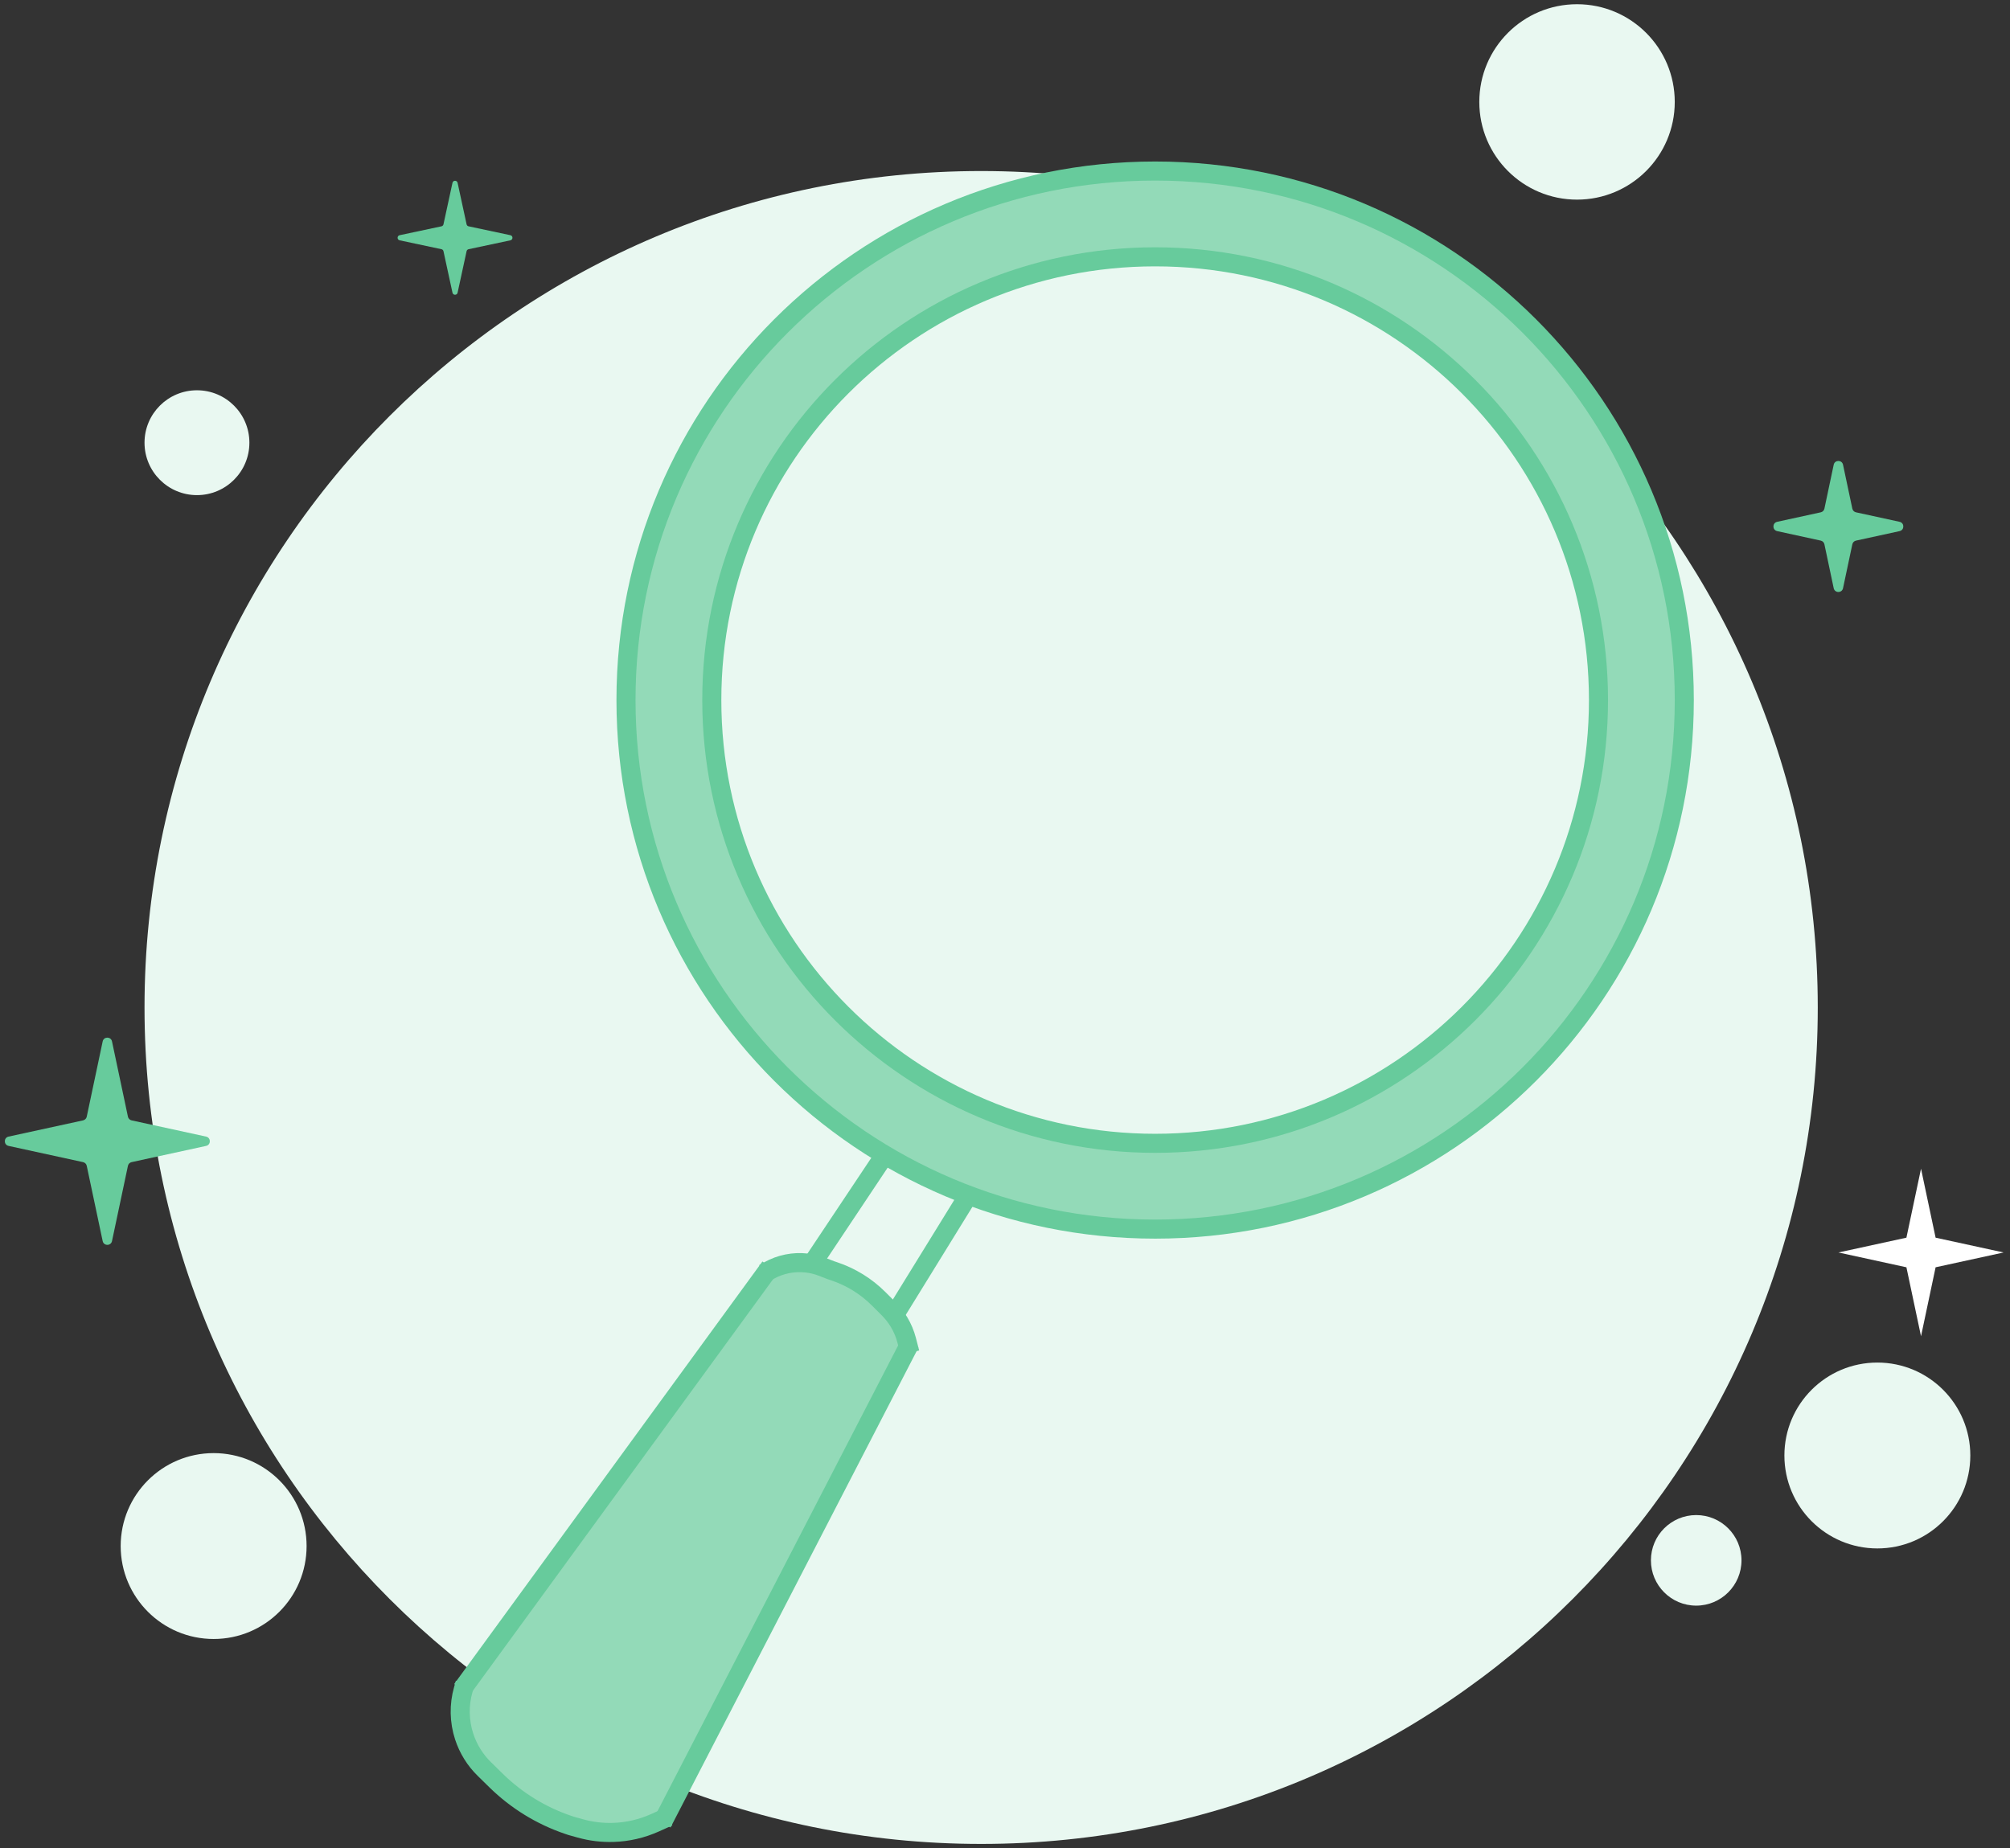 <svg width="249" height="229" viewBox="0 0 249 229" fill="none" xmlns="http://www.w3.org/2000/svg">
<rect x="0" y="0" width="249" height="229" fill="#333333" stroke="none"/>
<path d="M121.545 228.476C178.784 228.476 225.186 182.074 225.186 124.835C225.186 67.595 178.784 21.193 121.545 21.193C64.305 21.193 17.903 67.595 17.903 124.835C17.903 182.074 64.305 228.476 121.545 228.476Z" fill="#E9F8F1"/>
<path d="M24.399 61.35C27.986 61.35 30.895 58.442 30.895 54.854C30.895 51.266 27.986 48.358 24.399 48.358C20.811 48.358 17.903 51.266 17.903 54.854C17.903 58.442 20.811 61.35 24.399 61.35Z" fill="#E9F8F1"/>
<path d="M195.363 24.736C202.05 24.736 207.47 19.316 207.47 12.63C207.47 5.944 202.05 0.523 195.363 0.523C188.677 0.523 183.257 5.944 183.257 12.63C183.257 19.316 188.677 24.736 195.363 24.736Z" fill="#E9F8F1"/>
<path d="M26.466 203.082C32.826 203.082 37.981 197.926 37.981 191.567C37.981 185.207 32.826 180.051 26.466 180.051C20.106 180.051 14.95 185.207 14.95 191.567C14.95 197.926 20.106 203.082 26.466 203.082Z" fill="#E9F8F1"/>
<path d="M232.568 191.862C238.928 191.862 244.084 186.706 244.084 180.346C244.084 173.986 238.928 168.831 232.568 168.831C226.208 168.831 221.052 173.986 221.052 180.346C221.052 186.706 226.208 191.862 232.568 191.862Z" fill="#E9F8F1"/>
<path d="M210.127 198.949C213.225 198.949 215.737 196.437 215.737 193.338C215.737 190.24 213.225 187.728 210.127 187.728C207.029 187.728 204.517 190.24 204.517 193.338C204.517 196.437 207.029 198.949 210.127 198.949Z" fill="#E9F8F1"/>
<path d="M237.977 144.813L239.784 153.357L248.206 155.191L239.784 157.026L237.977 165.57L236.168 157.026L227.747 155.191L236.168 153.357L237.977 144.813Z" fill="white"/>
<path d="M227.16 57.584C227.294 56.96 228.184 56.96 228.316 57.584L229.468 63.025C229.517 63.252 229.694 63.43 229.92 63.479L235.32 64.656C235.94 64.791 235.94 65.675 235.32 65.81L229.92 66.986C229.694 67.036 229.517 67.214 229.468 67.441L228.316 72.882C228.184 73.506 227.294 73.506 227.16 72.882L226.009 67.441C225.962 67.214 225.784 67.036 225.558 66.986L220.158 65.81C219.538 65.675 219.538 64.791 220.158 64.656L225.558 63.479C225.784 63.43 225.962 63.252 226.009 63.025L227.16 57.584Z" fill="#67CB9C"/>
<path d="M12.719 129.041C12.851 128.416 13.742 128.416 13.875 129.041L15.849 138.367C15.897 138.594 16.074 138.772 16.301 138.822L25.531 140.832C26.151 140.967 26.151 141.851 25.531 141.986L16.301 143.997C16.074 144.047 15.897 144.225 15.849 144.452L13.875 153.778C13.742 154.403 12.851 154.403 12.719 153.778L10.745 144.452C10.697 144.225 10.52 144.047 10.293 143.997L1.063 141.986C0.443 141.851 0.443 140.967 1.063 140.832L10.293 138.822C10.52 138.772 10.697 138.594 10.745 138.367L12.719 129.041Z" fill="#67CB9C"/>
<path d="M49.512 29.778C49.17 29.705 49.17 29.216 49.512 29.143L54.689 28.042C54.814 28.016 54.911 27.919 54.938 27.794L56.053 22.654C56.127 22.313 56.613 22.313 56.687 22.654L57.801 27.794C57.828 27.919 57.926 28.016 58.051 28.042L63.227 29.143C63.569 29.216 63.569 29.705 63.227 29.778L58.051 30.878C57.926 30.905 57.828 31.002 57.801 31.127L56.687 36.267C56.613 36.608 56.127 36.608 56.053 36.267L54.938 31.127C54.911 31.002 54.814 30.905 54.689 30.878L49.512 29.778Z" fill="#67CB9C"/>
<path d="M143.1 152.295C179.303 152.295 208.651 122.947 208.651 86.744C208.651 50.541 179.303 21.193 143.1 21.193C106.897 21.193 77.548 50.541 77.548 86.744C77.548 122.947 106.897 152.295 143.1 152.295Z" fill="#93DAB8" stroke="#67CB9C" stroke-width="2.362"/>
<path d="M143.099 141.665C173.432 141.665 198.021 117.076 198.021 86.744C198.021 56.412 173.432 31.823 143.099 31.823C112.767 31.823 88.178 56.412 88.178 86.744C88.178 117.076 112.767 141.665 143.099 141.665Z" fill="#E9F8F1" stroke="#67CB9C" stroke-width="2.362"/>
<path d="M57.614 208.177L93.042 158.971L94.617 157.79L98.16 157.002H103.277L106.033 158.971L108.788 160.152L111.15 162.907L113.118 167.237L82.414 225.104L78.871 227.073H74.541L68.636 225.104L63.912 223.136L59.582 217.23L57.614 214.868V208.177Z" fill="#93DAB8"/>
<path d="M119.811 148.342L110.829 162.907" stroke="#67CB9C" stroke-width="2.362"/>
<path d="M109.254 143.618L100.593 156.609" stroke="#67CB9C" stroke-width="2.362"/>
<path d="M95.404 157.002L57.219 209.358" stroke="#67CB9C" stroke-width="2.362"/>
<path d="M112.724 166.45L82.019 225.892" stroke="#67CB9C" stroke-width="2.362"/>
<path d="M94.616 157.789L95.264 157.429C96.682 156.639 98.311 156.313 99.923 156.496C100.582 156.57 101.228 156.729 101.846 156.967L102.955 157.396L103.329 157.52C105.413 158.215 107.307 159.385 108.86 160.939L110.081 162.159C110.577 162.656 111.011 163.211 111.372 163.813C111.795 164.517 112.114 165.279 112.32 166.074L112.724 167.63" stroke="#67CB9C" stroke-width="2.362"/>
<path d="M82.807 225.104L81.131 225.858C79.507 226.589 77.755 226.994 75.975 227.049C74.592 227.092 73.211 226.925 71.879 226.551L70.75 226.236L70.371 226.108C67.025 224.972 63.977 223.096 61.455 220.622L59.996 219.191C58.856 218.073 58.002 216.695 57.505 215.177C56.887 213.289 56.848 211.258 57.392 209.348L57.614 208.571" stroke="#67CB9C" stroke-width="2.362"/>
</svg>
